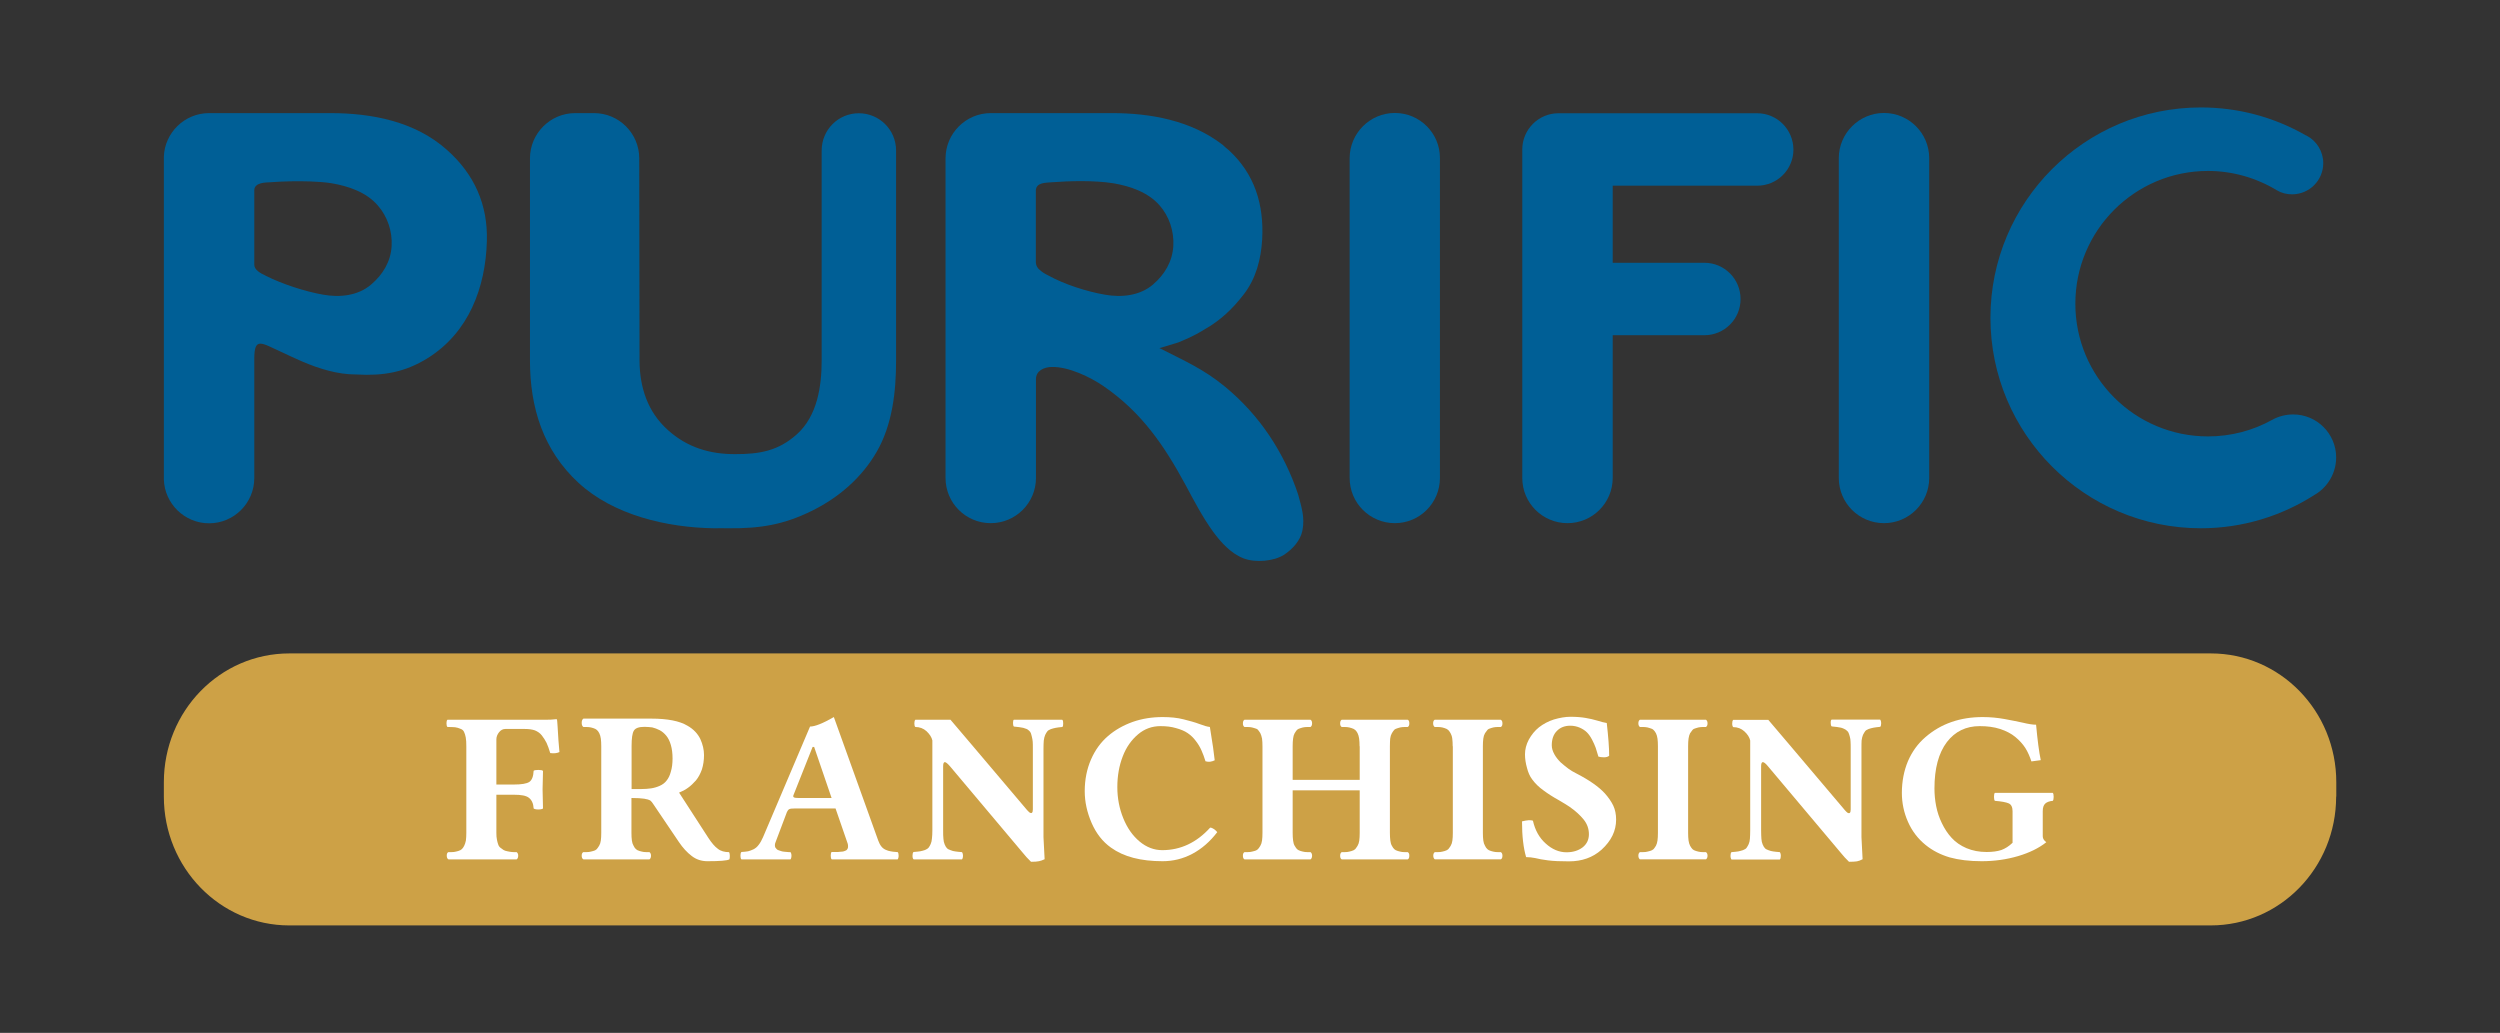 <?xml version="1.0" encoding="utf-8"?>
<!-- Generator: Adobe Illustrator 16.0.0, SVG Export Plug-In . SVG Version: 6.00 Build 0)  -->
<!DOCTYPE svg PUBLIC "-//W3C//DTD SVG 1.1//EN" "http://www.w3.org/Graphics/SVG/1.1/DTD/svg11.dtd">
<svg version="1.1" id="Layer_1" xmlns="http://www.w3.org/2000/svg" xmlns:xlink="http://www.w3.org/1999/xlink" x="0px" y="0px"
	 width="17.638px" height="7.287px" viewBox="0 0 17.638 7.287" enable-background="new 0 0 17.638 7.287" xml:space="preserve">
<rect x="0" y="0" width="17.638" height="7.287" fill="#333333" stroke="none"/>
<g>
	<path fill="#CDA146" d="M16.482,5.62c0,0.503-0.396,0.909-0.885,0.909H2.041c-0.488,0-0.885-0.406-0.885-0.909V5.519
		c0-0.503,0.396-0.909,0.885-0.909h13.557c0.489,0,0.885,0.406,0.885,0.909V5.62z"/>
	<path fill="#FFFFFF" d="M3.502,5.876c0,0.019,0.001,0.034,0.004,0.048s0.005,0.024,0.009,0.034c0.003,0.01,0.009,0.018,0.017,0.024
		C3.54,5.988,3.547,5.993,3.553,5.997S3.569,6.004,3.58,6.006C3.592,6.009,3.602,6.01,3.61,6.011
		c0.008,0.001,0.02,0.001,0.035,0.001c0.007,0.005,0.011,0.013,0.011,0.025S3.652,6.059,3.645,6.063c-0.082,0-0.164,0-0.247,0
		c-0.075,0-0.153,0-0.234,0C3.156,6.059,3.152,6.05,3.152,6.037s0.003-0.021,0.011-0.025c0.017,0,0.03,0,0.039-0.001
		c0.009-0.001,0.02-0.004,0.031-0.007c0.011-0.003,0.02-0.008,0.025-0.013C3.264,5.985,3.27,5.978,3.275,5.967
		c0.005-0.01,0.009-0.022,0.012-0.037C3.289,5.915,3.29,5.897,3.29,5.876v-0.61c0-0.025-0.001-0.047-0.004-0.063
		S3.279,5.174,3.274,5.164C3.269,5.153,3.261,5.146,3.249,5.142C3.236,5.136,3.224,5.133,3.211,5.131
		C3.199,5.13,3.181,5.129,3.157,5.129C3.152,5.124,3.15,5.116,3.15,5.103c0-0.013,0.002-0.021,0.007-0.025h0.235h0.457
		c0.027,0,0.052-0.001,0.075-0.004c0.004,0,0.006,0.001,0.006,0.004c0.001,0.003,0.002,0.02,0.004,0.048
		C3.936,5.154,3.938,5.188,3.94,5.224c0.003,0.037,0.005,0.064,0.007,0.082C3.93,5.314,3.908,5.317,3.882,5.313
		c-0.009-0.03-0.018-0.055-0.026-0.072C3.847,5.223,3.836,5.206,3.823,5.189s-0.03-0.028-0.049-0.036
		C3.754,5.146,3.73,5.143,3.703,5.143H3.565c-0.017,0-0.032,0.008-0.044,0.023C3.509,5.181,3.502,5.198,3.502,5.217v0.318h0.124
		c0.053,0,0.089-0.006,0.108-0.018c0.019-0.013,0.029-0.039,0.031-0.079C3.77,5.434,3.781,5.432,3.798,5.432
		c0.018,0,0.028,0.002,0.033,0.007C3.829,5.499,3.828,5.542,3.828,5.569c0,0.018,0.001,0.063,0.003,0.135
		C3.826,5.708,3.815,5.711,3.798,5.711c-0.017,0-0.028-0.003-0.033-0.007C3.763,5.668,3.751,5.644,3.732,5.629
		c-0.02-0.016-0.055-0.022-0.106-0.022H3.502V5.876z"/>
	<path fill="#FFFFFF" d="M4.745,5.351L4.745,5.351c0-0.036-0.004-0.067-0.012-0.095S4.714,5.207,4.701,5.191
		C4.688,5.175,4.673,5.162,4.655,5.152c-0.018-0.009-0.036-0.016-0.053-0.02C4.585,5.13,4.566,5.128,4.547,5.128
		c-0.04,0-0.064,0.009-0.075,0.027C4.461,5.173,4.456,5.209,4.456,5.263v0.304h0.065c0.028,0,0.053-0.002,0.073-0.005
		c0.02-0.003,0.041-0.009,0.061-0.018s0.036-0.021,0.048-0.037c0.013-0.016,0.023-0.036,0.03-0.063
		C4.741,5.418,4.745,5.387,4.745,5.351 M4.596,5.07c0.114,0,0.199,0.017,0.254,0.05c0.043,0.024,0.073,0.057,0.091,0.094
		c0.017,0.038,0.026,0.075,0.026,0.113c0,0.037-0.005,0.07-0.015,0.102C4.941,5.459,4.928,5.484,4.91,5.506
		C4.892,5.526,4.874,5.544,4.854,5.558c-0.02,0.015-0.041,0.025-0.063,0.034l0.207,0.32c0.023,0.035,0.045,0.061,0.066,0.076
		c0.021,0.017,0.048,0.024,0.08,0.024c0.003,0.006,0.005,0.015,0.005,0.026c0,0.013-0.001,0.021-0.003,0.025
		C5.13,6.072,5.078,6.076,4.991,6.076c-0.042,0-0.079-0.012-0.111-0.037C4.848,6.015,4.817,5.981,4.79,5.941L4.611,5.676
		C4.603,5.663,4.595,5.653,4.587,5.647C4.58,5.643,4.565,5.638,4.545,5.635c-0.02-0.003-0.05-0.005-0.09-0.005v0.246
		c0,0.021,0.001,0.039,0.003,0.054S4.464,5.957,4.47,5.967c0.005,0.011,0.011,0.019,0.017,0.024c0.005,0.005,0.014,0.01,0.025,0.013
		S4.534,6.01,4.543,6.011s0.022,0.001,0.039,0.001c0.007,0.005,0.011,0.013,0.011,0.025S4.589,6.059,4.582,6.063
		c-0.081,0-0.158,0-0.231,0c-0.075,0-0.153,0-0.235,0C4.108,6.059,4.104,6.05,4.104,6.037s0.004-0.021,0.011-0.025
		c0.017,0,0.03,0,0.039-0.001c0.009-0.001,0.02-0.004,0.031-0.007c0.012-0.003,0.02-0.008,0.025-0.013
		c0.005-0.006,0.011-0.014,0.017-0.024c0.006-0.01,0.01-0.022,0.012-0.037s0.003-0.032,0.003-0.054V5.265
		c0-0.021-0.001-0.039-0.003-0.054C4.237,5.195,4.233,5.184,4.228,5.173c-0.005-0.01-0.011-0.018-0.017-0.023
		S4.197,5.14,4.186,5.137C4.174,5.133,4.164,5.131,4.155,5.13C4.146,5.129,4.132,5.129,4.116,5.129
		C4.108,5.124,4.104,5.114,4.104,5.1S4.108,5.075,4.116,5.07c0.021,0,0.1,0,0.24,0C4.496,5.07,4.576,5.07,4.596,5.07z"/>
	<path fill="#FFFFFF" d="M5.636,5.63L5.636,5.63h0.231L5.744,5.27H5.733L5.598,5.61C5.595,5.617,5.596,5.623,5.602,5.626
		S5.62,5.63,5.636,5.63 M5.472,5.941C5.469,5.948,5.467,5.955,5.467,5.962c0,0.007,0.001,0.012,0.003,0.017
		C5.473,5.982,5.476,5.986,5.479,5.99s0.008,0.007,0.015,0.009l0.018,0.006c0.005,0.002,0.012,0.003,0.021,0.004
		C5.542,6.01,5.549,6.011,5.555,6.011C5.56,6.012,5.567,6.012,5.577,6.012c0.004,0.005,0.007,0.013,0.007,0.025
		S5.581,6.059,5.577,6.063c-0.075,0-0.143,0-0.202,0c-0.021,0-0.068,0-0.144,0C5.226,6.059,5.224,6.05,5.224,6.037
		s0.002-0.021,0.007-0.026C5.25,6.01,5.266,6.008,5.278,6.006c0.011-0.003,0.024-0.007,0.038-0.014
		C5.33,5.985,5.342,5.975,5.353,5.96c0.011-0.014,0.021-0.032,0.031-0.055l0.331-0.779c0.034,0,0.09-0.022,0.168-0.067L6.196,5.93
		C6.202,5.947,6.21,5.962,6.219,5.973C6.227,5.983,6.238,5.991,6.25,5.996s0.023,0.009,0.033,0.01
		c0.009,0.002,0.023,0.004,0.04,0.005c0.004,0.001,0.008,0.001,0.011,0.001c0.004,0.005,0.006,0.013,0.006,0.025
		S6.337,6.059,6.333,6.063c-0.076,0-0.144,0-0.204,0c-0.099,0-0.186,0-0.261,0C5.863,6.059,5.861,6.05,5.861,6.037
		s0.002-0.021,0.006-0.026c0.006,0,0.014,0,0.023,0s0.017,0,0.022,0s0.012-0.001,0.02-0.002c0.008,0,0.014-0.001,0.018-0.002
		c0.005-0.001,0.009-0.003,0.014-0.005s0.009-0.004,0.011-0.007s0.005-0.006,0.006-0.01c0.002-0.004,0.002-0.008,0.002-0.014
		S5.983,5.96,5.981,5.953L5.895,5.704H5.606c-0.018,0-0.03,0.001-0.038,0.005C5.562,5.712,5.556,5.72,5.552,5.729L5.472,5.941z"/>
	<path fill="#FFFFFF" d="M7.37,6.062C7.355,6.069,7.342,6.074,7.33,6.076C7.318,6.079,7.299,6.08,7.274,6.08
		c-0.021-0.02-0.041-0.042-0.061-0.067l-0.51-0.606c-0.018-0.021-0.03-0.03-0.037-0.03c-0.008,0-0.012,0.01-0.012,0.03v0.452
		c0,0.023,0,0.043,0.002,0.059c0.001,0.016,0.004,0.028,0.009,0.04c0.005,0.012,0.01,0.02,0.015,0.025
		c0.005,0.006,0.013,0.011,0.026,0.015c0.012,0.005,0.023,0.008,0.034,0.009c0.01,0.002,0.026,0.003,0.047,0.005
		c0.004,0.005,0.007,0.014,0.007,0.026S6.791,6.059,6.787,6.063c-0.101,0-0.158,0-0.17,0c-0.015,0-0.072,0-0.171,0
		C6.44,6.059,6.438,6.05,6.438,6.037S6.44,6.016,6.445,6.011c0.021-0.002,0.036-0.003,0.047-0.005s0.022-0.005,0.034-0.009
		c0.012-0.005,0.02-0.01,0.025-0.016s0.01-0.015,0.015-0.026c0.005-0.011,0.008-0.024,0.009-0.039
		C6.577,5.9,6.578,5.881,6.578,5.858V5.224C6.573,5.201,6.559,5.18,6.537,5.159c-0.022-0.02-0.049-0.03-0.079-0.03
		C6.453,5.125,6.451,5.116,6.451,5.104s0.002-0.021,0.007-0.026h0.248l0.136,0.16l0.404,0.477c0.008,0.009,0.015,0.015,0.02,0.019
		c0.006,0.003,0.011,0.003,0.015,0c0.004-0.004,0.006-0.012,0.006-0.024V5.279c0-0.018,0-0.033-0.001-0.046
		C7.285,5.221,7.283,5.209,7.28,5.198C7.278,5.188,7.275,5.18,7.273,5.173C7.271,5.166,7.266,5.16,7.26,5.155
		c-0.006-0.006-0.012-0.01-0.017-0.012C7.238,5.141,7.23,5.138,7.219,5.135C7.208,5.133,7.198,5.131,7.19,5.13
		C7.182,5.129,7.17,5.128,7.153,5.126C7.149,5.122,7.147,5.113,7.147,5.101c0-0.014,0.002-0.021,0.006-0.023c0.101,0,0.16,0,0.177,0
		c0.01,0,0.065,0,0.164,0C7.5,5.082,7.501,5.091,7.501,5.104S7.5,5.125,7.495,5.129C7.474,5.131,7.458,5.133,7.448,5.135
		S7.426,5.14,7.414,5.144c-0.012,0.005-0.021,0.01-0.025,0.016c-0.005,0.006-0.01,0.015-0.015,0.025
		C7.369,5.196,7.366,5.21,7.364,5.225C7.363,5.239,7.362,5.259,7.362,5.282v0.624L7.37,6.062z"/>
	<path fill="#FFFFFF" d="M8.202,6.076c-0.153,0-0.274-0.031-0.364-0.096C7.779,5.938,7.734,5.88,7.702,5.807
		C7.669,5.731,7.653,5.657,7.653,5.582c0-0.082,0.015-0.156,0.044-0.223c0.029-0.067,0.069-0.122,0.12-0.166
		c0.05-0.043,0.108-0.076,0.175-0.1C8.058,5.07,8.128,5.059,8.203,5.059c0.055,0,0.104,0.005,0.147,0.016
		c0.043,0.011,0.081,0.021,0.112,0.033s0.056,0.019,0.074,0.021c0.019,0.115,0.03,0.193,0.034,0.235
		c-0.009,0.005-0.02,0.008-0.032,0.01C8.526,5.375,8.515,5.374,8.505,5.371C8.496,5.343,8.487,5.316,8.477,5.295
		C8.467,5.272,8.454,5.25,8.437,5.228C8.42,5.205,8.401,5.187,8.379,5.172S8.33,5.146,8.297,5.137
		c-0.033-0.01-0.069-0.014-0.11-0.014c-0.059,0-0.112,0.019-0.158,0.058S7.946,5.271,7.921,5.337
		C7.896,5.401,7.883,5.474,7.883,5.553c0,0.078,0.014,0.151,0.042,0.22S7.991,5.896,8.04,5.937C8.089,5.978,8.143,5.998,8.2,5.998
		c0.13,0,0.243-0.054,0.338-0.159c0.008,0,0.018,0.004,0.028,0.011c0.01,0.008,0.018,0.015,0.022,0.021
		C8.537,5.938,8.478,5.989,8.412,6.024S8.276,6.076,8.202,6.076"/>
	<path fill="#FFFFFF" d="M9.592,5.265c0-0.021-0.001-0.039-0.003-0.054C9.587,5.195,9.583,5.184,9.578,5.173
		c-0.005-0.01-0.011-0.018-0.017-0.023S9.547,5.14,9.536,5.137C9.524,5.133,9.514,5.131,9.505,5.13S9.482,5.129,9.466,5.129
		C9.458,5.124,9.455,5.116,9.455,5.103c0-0.013,0.004-0.021,0.011-0.025c0.081,0,0.16,0,0.234,0c0.073,0,0.151,0,0.232,0
		C9.94,5.082,9.943,5.09,9.943,5.103c0,0.014-0.003,0.021-0.011,0.026c-0.017,0-0.03,0-0.039,0.001s-0.02,0.003-0.031,0.007
		C9.851,5.14,9.842,5.144,9.837,5.149S9.826,5.163,9.82,5.173c-0.006,0.011-0.01,0.022-0.012,0.038
		C9.807,5.226,9.806,5.243,9.806,5.265v0.611c0,0.021,0.001,0.039,0.003,0.054S9.814,5.957,9.82,5.967
		c0.006,0.011,0.011,0.019,0.017,0.024c0.005,0.005,0.014,0.01,0.025,0.013S9.884,6.01,9.893,6.011s0.022,0.001,0.039,0.001
		C9.94,6.017,9.943,6.024,9.943,6.037S9.94,6.059,9.932,6.063c-0.081,0-0.159,0-0.232,0c-0.075,0-0.153,0-0.234,0
		C9.458,6.059,9.455,6.05,9.455,6.037s0.004-0.021,0.011-0.025c0.017,0,0.03,0,0.039-0.001s0.02-0.004,0.031-0.007
		s0.02-0.008,0.025-0.013c0.005-0.006,0.011-0.014,0.017-0.024c0.006-0.01,0.01-0.022,0.012-0.037s0.003-0.032,0.003-0.054v-0.3
		H9.12v0.3c0,0.021,0.001,0.039,0.003,0.054c0.002,0.015,0.005,0.027,0.011,0.037C9.14,5.978,9.146,5.985,9.151,5.991
		c0.006,0.005,0.014,0.01,0.025,0.013S9.198,6.01,9.207,6.011s0.022,0.001,0.039,0.001c0.007,0.005,0.011,0.013,0.011,0.025
		S9.253,6.059,9.246,6.063c-0.081,0-0.158,0-0.231,0c-0.075,0-0.153,0-0.235,0C8.772,6.059,8.769,6.05,8.769,6.037
		S8.772,6.017,8.78,6.012c0.017,0,0.03,0,0.039-0.001s0.02-0.004,0.031-0.007c0.012-0.003,0.02-0.008,0.025-0.013
		C8.88,5.985,8.886,5.978,8.892,5.967c0.006-0.01,0.01-0.022,0.012-0.037s0.003-0.032,0.003-0.054V5.265
		c0-0.021-0.001-0.039-0.003-0.054C8.901,5.195,8.897,5.184,8.892,5.173C8.886,5.163,8.88,5.155,8.875,5.149S8.861,5.14,8.85,5.137
		C8.838,5.133,8.828,5.131,8.819,5.13S8.796,5.129,8.78,5.129C8.772,5.124,8.769,5.116,8.769,5.103c0-0.013,0.004-0.021,0.011-0.025
		c0.082,0,0.16,0,0.235,0c0.073,0,0.15,0,0.231,0C9.253,5.082,9.257,5.09,9.257,5.103c0,0.014-0.004,0.021-0.011,0.026
		c-0.017,0-0.03,0-0.039,0.001s-0.02,0.003-0.031,0.007C9.165,5.14,9.157,5.144,9.151,5.149C9.146,5.155,9.14,5.163,9.134,5.173
		C9.128,5.184,9.125,5.195,9.123,5.211C9.121,5.226,9.12,5.243,9.12,5.265v0.237h0.473V5.265z"/>
	<path fill="#FFFFFF" d="M10.249,5.265c0-0.021-0.001-0.039-0.003-0.054c-0.002-0.016-0.006-0.027-0.012-0.038
		c-0.006-0.01-0.011-0.018-0.017-0.023s-0.014-0.01-0.025-0.013c-0.011-0.004-0.022-0.006-0.031-0.007
		c-0.009-0.001-0.022-0.001-0.039-0.001c-0.007-0.005-0.011-0.013-0.011-0.026c0-0.013,0.004-0.021,0.011-0.025
		c0.081,0,0.16,0,0.235,0c0.073,0,0.15,0,0.231,0C10.596,5.082,10.6,5.09,10.6,5.103c0,0.014-0.003,0.021-0.011,0.026
		c-0.017,0-0.03,0-0.039,0.001s-0.02,0.003-0.031,0.007c-0.011,0.003-0.02,0.007-0.025,0.013s-0.011,0.014-0.017,0.023
		c-0.006,0.011-0.01,0.022-0.012,0.038c-0.002,0.015-0.003,0.032-0.003,0.054v0.611c0,0.021,0.001,0.039,0.003,0.054
		s0.006,0.027,0.012,0.037c0.005,0.011,0.011,0.019,0.017,0.024c0.005,0.005,0.014,0.01,0.025,0.013s0.021,0.006,0.031,0.007
		s0.022,0.001,0.039,0.001C10.596,6.017,10.6,6.024,10.6,6.037s-0.003,0.021-0.011,0.026c-0.081,0-0.158,0-0.231,0
		c-0.075,0-0.154,0-0.235,0c-0.007-0.005-0.011-0.014-0.011-0.026s0.004-0.021,0.011-0.025c0.017,0,0.03,0,0.039-0.001
		c0.009-0.001,0.02-0.004,0.031-0.007s0.02-0.008,0.025-0.013c0.005-0.006,0.011-0.014,0.017-0.024
		c0.006-0.01,0.01-0.022,0.012-0.037s0.003-0.032,0.003-0.054V5.265z"/>
	<path fill="#FFFFFF" d="M11.336,5.101c0.011,0.097,0.017,0.174,0.017,0.231c-0.008,0.007-0.02,0.011-0.036,0.011
		s-0.03-0.002-0.04-0.005c-0.007-0.023-0.013-0.044-0.019-0.062c-0.006-0.018-0.015-0.036-0.026-0.058
		c-0.011-0.021-0.023-0.038-0.036-0.051s-0.03-0.024-0.05-0.033c-0.021-0.009-0.043-0.014-0.068-0.014
		c-0.039,0-0.071,0.013-0.094,0.037c-0.024,0.024-0.036,0.058-0.036,0.101c0,0.021,0.006,0.041,0.018,0.063s0.027,0.04,0.045,0.058
		c0.019,0.017,0.037,0.031,0.054,0.044c0.018,0.013,0.035,0.023,0.053,0.032c0.094,0.048,0.162,0.096,0.205,0.143
		c0.025,0.028,0.045,0.057,0.059,0.086c0.013,0.028,0.02,0.061,0.02,0.098c0,0.08-0.034,0.15-0.103,0.213
		c-0.062,0.055-0.138,0.082-0.23,0.082c-0.061,0-0.11-0.002-0.148-0.007c-0.037-0.005-0.067-0.01-0.089-0.016
		c-0.021-0.004-0.043-0.007-0.065-0.007c-0.019-0.064-0.029-0.148-0.029-0.252c0.036-0.009,0.061-0.011,0.077-0.005
		c0.015,0.067,0.045,0.121,0.09,0.161c0.045,0.041,0.094,0.062,0.147,0.062c0.046,0,0.084-0.012,0.114-0.035
		c0.029-0.023,0.044-0.054,0.044-0.092s-0.012-0.073-0.037-0.104c-0.025-0.031-0.059-0.062-0.101-0.091
		c-0.011-0.008-0.036-0.023-0.075-0.046c-0.04-0.022-0.076-0.045-0.108-0.069c-0.031-0.022-0.058-0.048-0.079-0.077
		c-0.017-0.022-0.029-0.05-0.037-0.082c-0.009-0.032-0.014-0.063-0.014-0.095c0-0.035,0.009-0.07,0.027-0.104
		c0.019-0.034,0.042-0.063,0.072-0.087c0.03-0.023,0.064-0.042,0.105-0.055c0.041-0.012,0.08-0.019,0.117-0.019
		c0.042,0,0.077,0.003,0.106,0.008s0.057,0.011,0.083,0.019C11.294,5.092,11.317,5.098,11.336,5.101"/>
	<path fill="#FFFFFF" d="M11.697,5.265c0-0.021-0.001-0.039-0.003-0.054c-0.002-0.016-0.006-0.027-0.011-0.038
		c-0.006-0.01-0.011-0.018-0.017-0.023c-0.006-0.006-0.014-0.01-0.026-0.013c-0.011-0.004-0.021-0.006-0.031-0.007
		c-0.009-0.001-0.022-0.001-0.039-0.001c-0.007-0.005-0.011-0.013-0.011-0.026c0-0.013,0.004-0.021,0.011-0.025
		c0.082,0,0.16,0,0.235,0c0.073,0,0.15,0,0.231,0c0.007,0.005,0.011,0.013,0.011,0.025c0,0.014-0.004,0.021-0.011,0.026
		c-0.017,0-0.03,0-0.039,0.001c-0.009,0.001-0.02,0.003-0.031,0.007c-0.012,0.003-0.02,0.007-0.025,0.013s-0.011,0.014-0.017,0.023
		c-0.005,0.011-0.009,0.022-0.011,0.038c-0.002,0.015-0.003,0.032-0.003,0.054v0.611c0,0.021,0.001,0.039,0.003,0.054
		s0.006,0.027,0.011,0.037c0.006,0.011,0.012,0.019,0.017,0.024c0.005,0.005,0.014,0.01,0.025,0.013
		c0.011,0.003,0.021,0.006,0.031,0.007c0.009,0.001,0.022,0.001,0.039,0.001c0.007,0.005,0.011,0.013,0.011,0.025
		s-0.004,0.021-0.011,0.026c-0.082,0-0.159,0-0.231,0c-0.076,0-0.154,0-0.235,0c-0.007-0.005-0.011-0.014-0.011-0.026
		s0.004-0.021,0.011-0.025c0.017,0,0.03,0,0.039-0.001c0.009-0.001,0.02-0.004,0.031-0.007c0.012-0.003,0.02-0.008,0.026-0.013
		c0.005-0.006,0.011-0.014,0.017-0.024c0.005-0.01,0.009-0.022,0.011-0.037s0.003-0.032,0.003-0.054V5.265z"/>
	<path fill="#FFFFFF" d="M13.141,6.062c-0.015,0.008-0.028,0.013-0.04,0.015C13.089,6.079,13.07,6.08,13.045,6.08
		c-0.021-0.02-0.041-0.042-0.061-0.067l-0.51-0.606c-0.017-0.021-0.029-0.03-0.037-0.03c-0.008,0-0.012,0.01-0.012,0.03v0.452
		c0,0.023,0.001,0.043,0.002,0.059s0.004,0.028,0.009,0.04s0.01,0.02,0.015,0.025c0.004,0.006,0.013,0.011,0.025,0.015
		c0.013,0.005,0.024,0.008,0.034,0.009c0.01,0.002,0.026,0.003,0.047,0.005c0.004,0.005,0.007,0.014,0.007,0.026
		s-0.002,0.021-0.007,0.026c-0.101,0-0.158,0-0.17,0c-0.015,0-0.072,0-0.171,0c-0.004-0.005-0.007-0.014-0.007-0.026
		s0.002-0.021,0.007-0.026c0.021-0.002,0.037-0.003,0.047-0.005c0.01-0.002,0.022-0.005,0.034-0.009
		c0.012-0.005,0.021-0.01,0.025-0.016s0.01-0.015,0.015-0.026c0.005-0.011,0.008-0.024,0.009-0.039
		c0.001-0.016,0.002-0.035,0.002-0.058V5.224c-0.005-0.022-0.019-0.044-0.041-0.064c-0.022-0.02-0.048-0.03-0.079-0.03
		c-0.004-0.004-0.007-0.013-0.007-0.025s0.002-0.021,0.007-0.026h0.248l0.136,0.16l0.404,0.477c0.008,0.009,0.014,0.015,0.02,0.019
		c0.006,0.003,0.011,0.003,0.015,0c0.004-0.004,0.006-0.012,0.006-0.024V5.279c0-0.018,0-0.033-0.001-0.046
		c0-0.013-0.002-0.024-0.005-0.035c-0.003-0.01-0.005-0.019-0.008-0.025c-0.002-0.007-0.006-0.013-0.013-0.018
		c-0.007-0.006-0.012-0.01-0.018-0.012c-0.005-0.003-0.013-0.006-0.023-0.009c-0.011-0.002-0.021-0.004-0.029-0.005
		s-0.021-0.002-0.037-0.004c-0.005-0.004-0.007-0.013-0.007-0.025c0-0.014,0.002-0.021,0.007-0.023c0.101,0,0.16,0,0.177,0
		c0.011,0,0.065,0,0.165,0c0.004,0.005,0.007,0.014,0.007,0.026s-0.002,0.021-0.007,0.025c-0.021,0.002-0.037,0.004-0.047,0.006
		c-0.01,0.002-0.022,0.005-0.034,0.009c-0.012,0.005-0.021,0.01-0.025,0.016s-0.01,0.015-0.015,0.025
		c-0.005,0.012-0.008,0.025-0.01,0.04c-0.001,0.015-0.001,0.034-0.001,0.058v0.624L13.141,6.062z"/>
	<path fill="#FFFFFF" d="M13.988,5.059c0.054,0,0.105,0.005,0.155,0.014c0.049,0.009,0.093,0.018,0.13,0.026
		c0.037,0.009,0.068,0.014,0.092,0.014c0.01,0.11,0.021,0.193,0.033,0.25l-0.066,0.009c-0.011-0.034-0.025-0.066-0.043-0.095
		c-0.018-0.028-0.042-0.054-0.071-0.078c-0.028-0.023-0.064-0.042-0.107-0.056s-0.091-0.02-0.144-0.02
		c-0.096,0-0.173,0.037-0.231,0.112c-0.059,0.078-0.088,0.187-0.088,0.328c0,0.042,0.004,0.083,0.012,0.124
		c0.008,0.041,0.021,0.081,0.04,0.12c0.019,0.04,0.042,0.075,0.069,0.104c0.027,0.03,0.063,0.055,0.105,0.073
		c0.043,0.018,0.09,0.027,0.142,0.027c0.042,0,0.077-0.005,0.104-0.014c0.027-0.01,0.053-0.026,0.079-0.051V5.723
		c0-0.028-0.009-0.047-0.027-0.055c-0.018-0.008-0.05-0.014-0.098-0.018c-0.004-0.005-0.006-0.015-0.006-0.028
		c0-0.015,0.002-0.024,0.006-0.028c0.095,0,0.171,0,0.227,0c0.061,0,0.121,0,0.182,0c0.004,0.004,0.006,0.014,0.006,0.028
		c0,0.014-0.002,0.023-0.006,0.028c-0.024,0.002-0.042,0.009-0.053,0.019c-0.012,0.011-0.018,0.028-0.018,0.054V5.9
		c0,0.016,0.008,0.029,0.025,0.042c-0.051,0.041-0.118,0.074-0.199,0.098c-0.082,0.024-0.167,0.036-0.257,0.036
		c-0.086,0-0.161-0.009-0.226-0.027c-0.064-0.019-0.121-0.048-0.17-0.088c-0.053-0.043-0.095-0.097-0.124-0.163
		c-0.029-0.065-0.043-0.134-0.043-0.204c0-0.082,0.015-0.157,0.043-0.224c0.029-0.067,0.07-0.124,0.124-0.17
		C13.695,5.105,13.83,5.059,13.988,5.059"/>
	<path fill="#005F96" d="M16.179,2.924c-0.052,0-0.103,0.013-0.148,0.038c-0.139,0.077-0.294,0.117-0.453,0.117
		c-0.517,0-0.936-0.419-0.936-0.936s0.418-0.937,0.936-0.937c0.171,0,0.339,0.048,0.485,0.136c0.033,0.02,0.07,0.029,0.108,0.029
		c0.122,0,0.22-0.099,0.22-0.22c0-0.082-0.046-0.157-0.119-0.195h-0.001L16.27,0.956c-0.226-0.13-0.48-0.198-0.742-0.198
		c-0.82,0-1.485,0.664-1.485,1.484s0.665,1.485,1.485,1.485c0.289,0,0.568-0.084,0.81-0.241h0.001
		c0.089-0.057,0.143-0.153,0.143-0.259C16.482,3.06,16.346,2.924,16.179,2.924"/>
	<path fill="#005F96" d="M13.292,0.797c-0.176,0-0.319,0.144-0.319,0.319v2.256c0,0.177,0.143,0.319,0.319,0.319
		c0.176,0,0.319-0.143,0.319-0.319V1.116C13.611,0.94,13.468,0.797,13.292,0.797"/>
	<path fill="#005F96" d="M12.397,0.799h-1.402c-0.14,0-0.255,0.114-0.255,0.256v2.317c0,0.177,0.143,0.319,0.319,0.319
		s0.319-0.143,0.319-0.319V2.365h0.647c0.141,0,0.255-0.114,0.255-0.255c0-0.142-0.114-0.256-0.255-0.256h-0.647V1.31h1.02
		c0.141,0,0.255-0.114,0.255-0.255C12.652,0.913,12.538,0.799,12.397,0.799"/>
	<path fill="#005F96" d="M9.841,0.797c-0.176,0-0.319,0.144-0.319,0.319v2.256c0,0.177,0.143,0.319,0.319,0.319
		c0.176,0,0.318-0.143,0.318-0.319V1.116C10.16,0.94,10.017,0.797,9.841,0.797"/>
	<path fill="#005F96" d="M8.135,2.007L8.135,2.007C8.042,2.087,7.912,2.1,7.795,2.079C7.668,2.057,7.51,2.007,7.395,1.943
		C7.367,1.93,7.35,1.917,7.336,1.905c-0.03-0.024-0.028-0.057-0.028-0.057V1.343c0.003-0.056,0.068-0.053,0.11-0.057
		c0.134-0.01,0.305-0.014,0.437,0.007c0.118,0.02,0.245,0.063,0.326,0.156C8.25,1.527,8.284,1.633,8.278,1.736
		C8.271,1.846,8.217,1.937,8.135,2.007 M8.645,2.73C8.49,2.602,8.353,2.544,8.18,2.456l0.133-0.04
		c0.033-0.015,0.068-0.028,0.101-0.045C8.443,2.357,8.472,2.34,8.5,2.323c0.112-0.064,0.195-0.143,0.274-0.245
		c0.087-0.112,0.123-0.249,0.131-0.39C8.918,1.444,8.853,1.229,8.67,1.06C8.659,1.051,8.639,1.035,8.625,1.021
		C8.403,0.85,8.118,0.798,7.845,0.798H6.99c-0.176,0-0.319,0.144-0.319,0.319v2.255c0,0.177,0.143,0.319,0.319,0.319
		c0.176,0,0.319-0.143,0.319-0.319V2.674c0-0.056,0.053-0.084,0.111-0.085C7.538,2.586,7.693,2.66,7.788,2.726
		C8.055,2.91,8.212,3.141,8.363,3.419C8.423,3.531,8.485,3.65,8.56,3.753c0.056,0.076,0.125,0.152,0.215,0.187
		c0.082,0.031,0.212,0.021,0.286-0.027c0.059-0.04,0.114-0.099,0.128-0.171C9.207,3.65,9.182,3.577,9.159,3.49
		C9.06,3.192,8.887,2.93,8.645,2.73z"/>
	<path fill="#005F96" d="M6.059,0.799c-0.145,0-0.262,0.117-0.262,0.263v1.482c0,0.182-0.031,0.391-0.175,0.52
		C5.49,3.182,5.359,3.204,5.188,3.204c-0.18,0.001-0.341-0.048-0.476-0.17c-0.143-0.128-0.199-0.301-0.2-0.49L4.51,1.117
		c0-0.176-0.143-0.319-0.319-0.319H4.058c-0.176,0-0.319,0.144-0.319,0.319v1.427c0,0.332,0.094,0.633,0.342,0.862
		c0.248,0.229,0.625,0.316,0.955,0.321c0.035,0,0.07-0.001,0.106,0C5.364,3.729,5.53,3.702,5.73,3.603
		C5.918,3.51,6.08,3.37,6.185,3.188c0.111-0.192,0.137-0.425,0.137-0.644V1.062C6.322,0.916,6.204,0.799,6.059,0.799"/>
	<path fill="#005F96" d="M2.763,1.736L2.763,1.736c-0.006,0.109-0.061,0.2-0.144,0.271C2.526,2.087,2.397,2.1,2.28,2.079
		C2.153,2.057,1.988,2.003,1.876,1.946C1.838,1.928,1.795,1.905,1.794,1.869c0-0.176,0-0.351,0-0.526
		c0-0.058,0.085-0.055,0.11-0.057C1.997,1.279,2.095,1.277,2.188,1.28c0.05,0.002,0.102,0.005,0.152,0.013
		c0.118,0.02,0.245,0.063,0.325,0.156C2.734,1.527,2.769,1.633,2.763,1.736 M3.155,1.059C2.93,0.857,2.624,0.798,2.33,0.798H1.475
		c-0.172,0-0.314,0.138-0.319,0.309v2.275c0.005,0.172,0.147,0.31,0.319,0.31c0.176,0,0.319-0.143,0.319-0.319V2.533
		c0-0.159,0.049-0.114,0.193-0.049C2.035,2.507,2.083,2.529,2.131,2.55c0.119,0.051,0.25,0.092,0.38,0.092h0.002h0.001
		c0.19,0.011,0.342-0.015,0.503-0.115C3.307,2.346,3.426,2.029,3.435,1.7C3.442,1.443,3.346,1.229,3.155,1.059z"/>
</g>
</svg>
